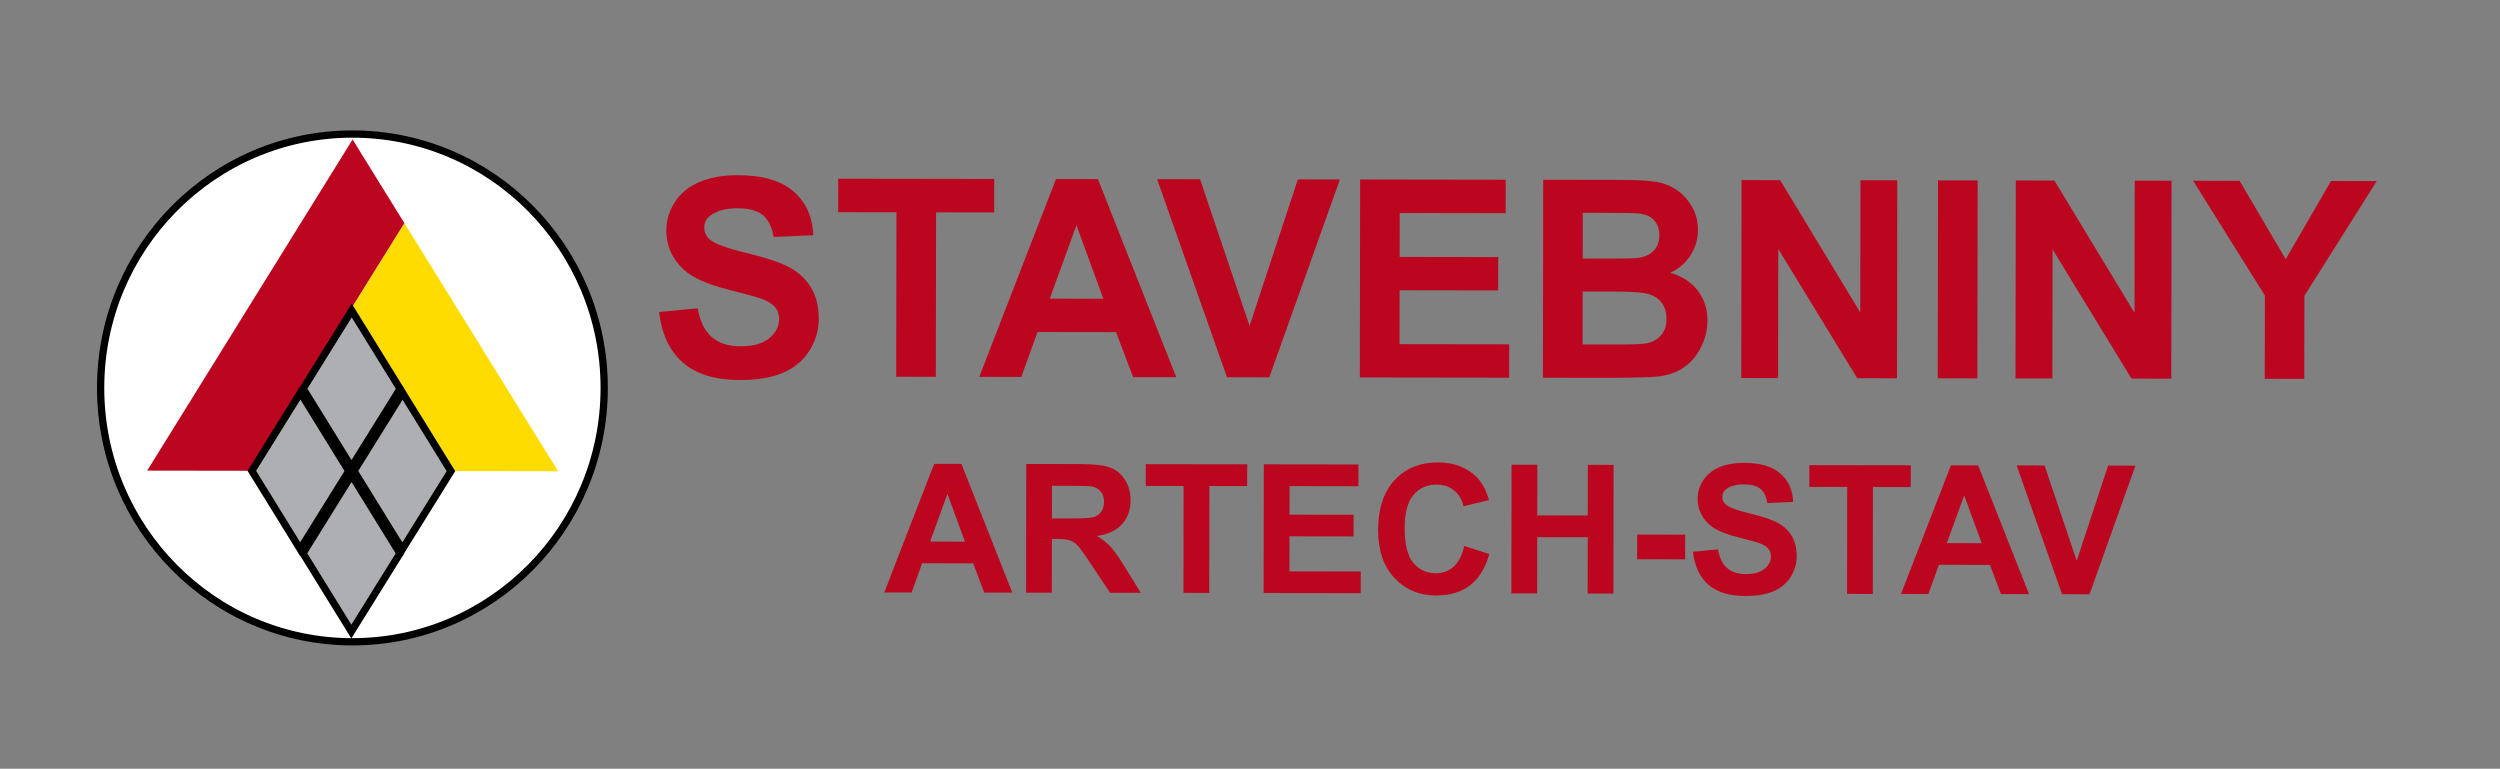 <svg width="413" height="127" viewBox="0 0 413 127" fill="none" xmlns="http://www.w3.org/2000/svg">
<rect x="0" y="0" width="413" height="127" fill="#808080" stroke="none"/>
<path d="M108.887 51.541L115.259 50.926C115.639 53.083 116.415 54.668 117.586 55.681C118.757 56.694 120.338 57.201 122.33 57.204C124.439 57.207 126.029 56.76 127.099 55.862C128.17 54.964 128.706 53.912 128.708 52.708C128.709 51.935 128.485 51.277 128.036 50.733C127.587 50.19 126.802 49.716 125.682 49.313C124.915 49.044 123.168 48.566 120.441 47.878C116.931 46.995 114.47 45.914 113.056 44.632C111.067 42.83 110.075 40.635 110.08 38.047C110.082 36.382 110.552 34.825 111.491 33.376C112.429 31.927 113.781 30.825 115.544 30.069C117.308 29.313 119.436 28.938 121.929 28.941C126 28.948 129.063 29.852 131.117 31.654C133.173 33.457 134.25 35.86 134.348 38.864L127.799 39.144C127.521 37.464 126.922 36.255 126.002 35.517C125.081 34.78 123.698 34.409 121.854 34.406C119.952 34.404 118.461 34.795 117.383 35.582C116.689 36.087 116.342 36.763 116.341 37.61C116.34 38.383 116.663 39.046 117.311 39.597C118.136 40.297 120.142 41.029 123.326 41.792C126.511 42.556 128.865 43.344 130.391 44.156C131.917 44.97 133.109 46.079 133.97 47.486C134.831 48.892 135.259 50.63 135.256 52.696C135.253 54.569 134.734 56.323 133.7 57.957C132.665 59.592 131.203 60.806 129.314 61.598C127.424 62.391 125.072 62.786 122.255 62.781C118.155 62.775 115.007 61.815 112.812 59.901C110.617 57.987 109.309 55.2 108.887 51.541Z" fill="#BC051E"/>
<path d="M148.052 62.239L148.093 35.07L138.469 35.056L138.477 29.523L164.251 29.562L164.243 35.094L154.641 35.08L154.601 62.249L148.052 62.239Z" fill="#BC051E"/>
<path d="M194.314 62.309L187.19 62.298L184.369 54.866L171.404 54.847L168.716 62.271L161.769 62.26L174.45 29.578L181.375 29.588L194.314 62.309ZM182.275 49.353L177.824 37.212L173.426 49.34L182.275 49.353Z" fill="#BC051E"/>
<path d="M202.699 62.322L191.154 29.603L198.255 29.614L206.428 53.829L214.406 29.638L221.353 29.648L209.69 62.332L202.699 62.322Z" fill="#BC051E"/>
<path d="M224.646 62.355L224.694 29.653L248.743 29.689L248.735 35.221L231.234 35.195L231.224 42.444L247.507 42.469L247.499 47.979L231.216 47.954L231.203 56.854L249.322 56.882L249.314 62.391L224.646 62.355Z" fill="#BC051E"/>
<path d="M254.938 29.699L267.902 29.718C270.469 29.722 272.382 29.833 273.643 30.05C274.904 30.267 276.032 30.719 277.026 31.405C278.02 32.09 278.849 33.003 279.511 34.141C280.173 35.28 280.503 36.556 280.501 37.968C280.498 39.5 280.087 40.905 279.267 42.182C278.446 43.46 277.335 44.418 275.933 45.055C277.909 45.638 279.426 46.629 280.486 48.028C281.546 49.428 282.075 51.073 282.072 52.961C282.07 54.448 281.725 55.894 281.037 57.298C280.349 58.702 279.411 59.824 278.222 60.662C277.034 61.501 275.569 62.016 273.828 62.206C272.736 62.324 270.104 62.394 265.93 62.417L254.89 62.401L254.938 29.699ZM261.478 35.152L261.467 42.713L265.76 42.72C268.311 42.724 269.897 42.689 270.517 42.615C271.638 42.483 272.519 42.094 273.162 41.449C273.804 40.803 274.127 39.952 274.128 38.896C274.129 37.885 273.854 37.062 273.302 36.43C272.75 35.797 271.928 35.413 270.837 35.277C270.188 35.202 268.322 35.162 265.24 35.157L261.478 35.152ZM261.459 48.156L261.447 56.9L267.508 56.91C269.868 56.913 271.366 56.849 271.999 56.716C272.974 56.539 273.766 56.105 274.38 55.414C274.992 54.723 275.3 53.798 275.302 52.639C275.304 51.657 275.069 50.824 274.598 50.139C274.127 49.455 273.445 48.955 272.554 48.642C271.662 48.328 269.726 48.169 266.747 48.164L261.459 48.156Z" fill="#BC051E"/>
<path d="M287.655 62.45L287.704 29.748L294.075 29.757L307.317 51.615L307.35 29.777L313.433 29.786L313.386 62.488L306.815 62.478L293.772 41.134L293.74 62.459L287.655 62.45Z" fill="#BC051E"/>
<path d="M320.111 62.498L320.159 29.796L326.708 29.806L326.66 62.508L320.111 62.498Z" fill="#BC051E"/>
<path d="M332.965 62.517L333.013 29.815L339.385 29.825L352.627 51.683L352.659 29.845L358.743 29.854L358.696 62.556L352.125 62.546L339.081 41.201L339.05 62.527L332.965 62.517Z" fill="#BC051E"/>
<path d="M374.138 62.579L374.158 48.816L362.305 29.86L369.982 29.871L377.596 42.821L385.093 29.894L392.637 29.905L380.685 48.87L380.665 62.589L374.138 62.579Z" fill="#BC051E"/>
<path d="M167.235 97.902L162.605 97.895L160.771 93.064L152.344 93.052L150.597 97.877L146.081 97.871L154.323 76.627L158.824 76.633L167.235 97.902ZM159.41 89.481L156.516 81.589L153.658 89.472L159.41 89.481Z" fill="#BC051E"/>
<path d="M169.508 97.906L169.539 76.65L178.498 76.664C180.75 76.667 182.388 76.86 183.408 77.244C184.429 77.627 185.245 78.307 185.857 79.285C186.469 80.262 186.774 81.379 186.772 82.635C186.77 84.23 186.303 85.547 185.371 86.584C184.44 87.622 183.049 88.275 181.198 88.542C182.118 89.085 182.876 89.681 183.474 90.329C184.072 90.978 184.879 92.129 185.893 93.784L188.461 97.934L183.37 97.926L180.299 93.297C179.209 91.642 178.463 90.599 178.061 90.168C177.659 89.738 177.233 89.442 176.782 89.282C176.331 89.122 175.617 89.041 174.64 89.039L173.777 89.038L173.763 97.912L169.508 97.906ZM173.782 85.646L176.932 85.651C178.974 85.653 180.248 85.568 180.757 85.395C181.265 85.222 181.663 84.924 181.951 84.498C182.24 84.073 182.384 83.542 182.385 82.904C182.386 82.189 182.198 81.611 181.819 81.171C181.442 80.73 180.908 80.451 180.218 80.334C179.873 80.285 178.837 80.26 177.111 80.257L173.79 80.252L173.782 85.646Z" fill="#BC051E"/>
<path d="M195.508 97.945L195.534 80.284L189.277 80.275L189.283 76.679L206.037 76.705L206.031 80.301L199.79 80.292L199.765 97.952L195.508 97.945Z" fill="#BC051E"/>
<path d="M208.752 97.965L208.783 76.709L224.415 76.732L224.41 80.328L213.035 80.31L213.028 85.023L223.612 85.039L223.606 88.62L213.022 88.604L213.013 94.389L224.791 94.407L224.786 97.988L208.752 97.965Z" fill="#BC051E"/>
<path d="M241.897 90.199L246.022 91.525C245.386 93.844 244.331 95.565 242.857 96.689C241.384 97.814 239.516 98.373 237.254 98.37C234.454 98.366 232.155 97.398 230.355 95.467C228.556 93.536 227.658 90.898 227.664 87.554C227.669 84.016 228.579 81.269 230.394 79.314C232.209 77.36 234.592 76.385 237.546 76.389C240.124 76.393 242.218 77.165 243.827 78.704C244.784 79.614 245.501 80.92 245.978 82.621L241.762 83.63C241.515 82.528 240.997 81.657 240.206 81.017C239.417 80.379 238.456 80.059 237.324 80.057C235.762 80.055 234.493 80.618 233.519 81.747C232.543 82.877 232.054 84.708 232.05 87.241C232.047 89.928 232.523 91.842 233.481 92.984C234.437 94.127 235.683 94.699 237.216 94.701C238.348 94.702 239.321 94.342 240.138 93.618C240.952 92.895 241.539 91.755 241.897 90.199Z" fill="#BC051E"/>
<path d="M249.679 98.026L249.711 76.77L253.967 76.776L253.955 85.143L262.296 85.156L262.308 76.79L266.565 76.796L266.533 98.052L262.277 98.046L262.291 88.751L253.95 88.738L253.936 98.033L249.679 98.026Z" fill="#BC051E"/>
<path d="M270.453 92.388L270.459 88.314L278.397 88.325L278.391 92.4L270.453 92.388Z" fill="#BC051E"/>
<path d="M279.673 91.155L283.815 90.755C284.062 92.157 284.566 93.188 285.328 93.846C286.089 94.504 287.117 94.834 288.411 94.837C289.782 94.839 290.815 94.548 291.511 93.964C292.208 93.38 292.556 92.697 292.557 91.913C292.558 91.411 292.412 90.984 292.121 90.63C291.828 90.277 291.318 89.969 290.59 89.707C290.092 89.533 288.956 89.221 287.183 88.774C284.902 88.2 283.302 87.497 282.384 86.665C281.091 85.493 280.446 84.066 280.448 82.384C280.45 81.302 280.755 80.289 281.366 79.348C281.976 78.406 282.855 77.69 284.001 77.199C285.147 76.708 286.53 76.463 288.151 76.465C290.797 76.469 292.787 77.058 294.124 78.229C295.459 79.4 296.159 80.963 296.224 82.916L291.967 83.097C291.786 82.004 291.396 81.219 290.798 80.739C290.199 80.26 289.301 80.019 288.102 80.018C286.866 80.015 285.898 80.27 285.197 80.781C284.745 81.109 284.519 81.549 284.519 82.1C284.518 82.602 284.729 83.033 285.15 83.391C285.686 83.847 286.989 84.322 289.059 84.818C291.129 85.315 292.66 85.826 293.652 86.354C294.643 86.883 295.419 87.605 295.978 88.518C296.538 89.433 296.816 90.562 296.814 91.905C296.812 93.123 296.475 94.264 295.802 95.326C295.13 96.388 294.179 97.177 292.951 97.692C291.723 98.207 290.194 98.463 288.363 98.461C285.698 98.457 283.652 97.833 282.225 96.588C280.798 95.344 279.947 93.533 279.673 91.155Z" fill="#BC051E"/>
<path d="M305.131 98.109L305.158 80.449L298.902 80.44L298.907 76.844L315.66 76.869L315.655 80.465L309.414 80.456L309.387 98.116L305.131 98.109Z" fill="#BC051E"/>
<path d="M335.201 98.154L330.569 98.147L328.736 93.317L320.309 93.304L318.562 98.129L314.047 98.122L322.289 76.879L326.791 76.886L335.201 98.154ZM327.376 89.733L324.482 81.841L321.623 89.724L327.376 89.733Z" fill="#BC051E"/>
<path d="M340.651 98.163L333.147 76.895L337.763 76.902L343.075 92.642L348.261 76.918L352.776 76.924L345.195 98.17L340.651 98.163Z" fill="#BC051E"/>
<path d="M58.218 106.023C81.191 106.023 99.813 87.246 99.813 64.085C99.813 40.923 81.191 22.146 58.218 22.146C35.246 22.146 16.624 40.923 16.624 64.085C16.624 87.246 35.246 106.023 58.218 106.023Z" fill="white" stroke="black" stroke-width="1.2"/>
<path d="M58.115 50.864L66.8 36.851L92.195 77.849L74.736 77.823L58.115 50.864Z" fill="#FEDC00"/>
<path d="M41.355 77.773L24.313 77.747L58.248 23.044L66.799 36.851" fill="#BC051E"/>
<path d="M58.115 50.864L74.736 77.823L58.035 104.725L41.386 77.773L58.115 50.864Z" fill="white"/>
<path d="M50.077 64.206L58.067 77.139L66.096 64.23L58.106 51.296L50.077 64.206Z" fill="#AEAFB2" stroke="black" stroke-width="1.2"/>
<path d="M58.477 77.809L66.467 90.742L74.496 77.833L66.505 64.9L58.477 77.809Z" fill="#AEAFB2" stroke="black" stroke-width="1.2"/>
<path d="M41.599 77.784L49.589 90.717L57.618 77.808L49.627 64.874L41.599 77.784Z" fill="#AEAFB2" stroke="black" stroke-width="1.2"/>
<path d="M50.052 91.402L58.042 104.336L66.071 91.425L58.081 78.493L50.052 91.402Z" fill="#AEAFB2" stroke="black" stroke-width="1.2"/>
</svg>
